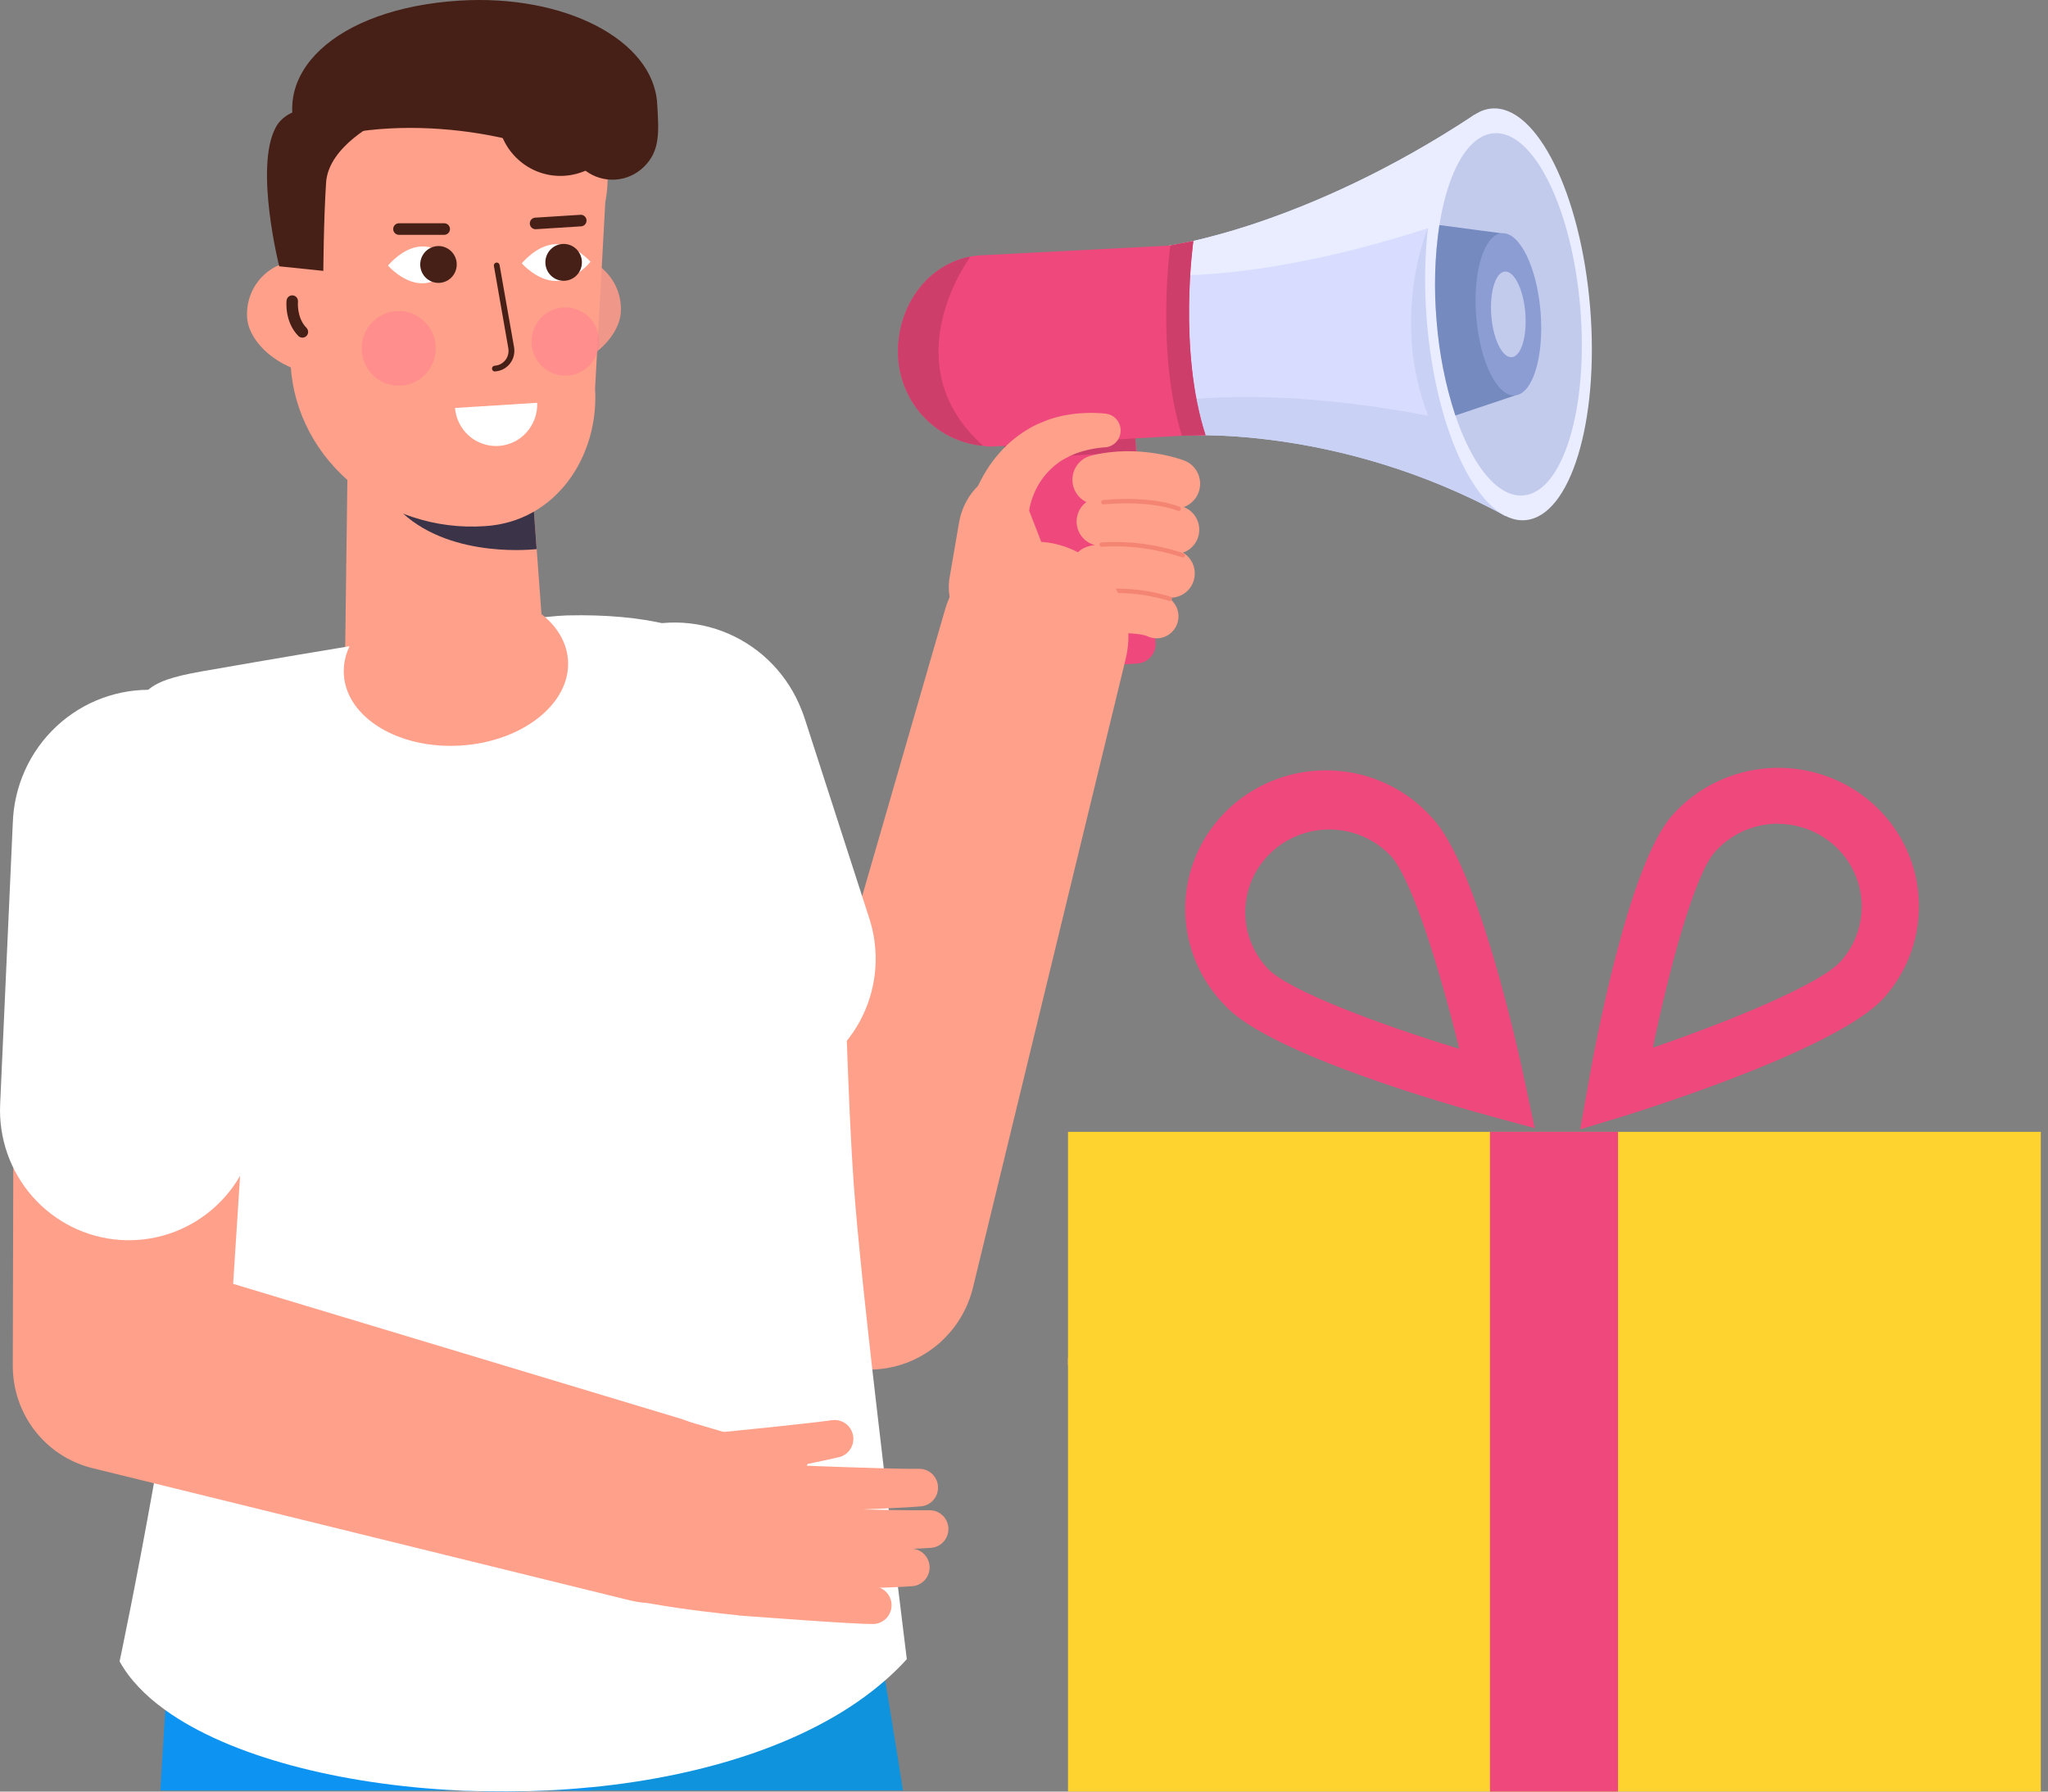 <svg width="80" height="70" viewBox="0 0 80 70" fill="none" xmlns="http://www.w3.org/2000/svg">
<rect x="0" y="0" width="80" height="70" fill="#808080" stroke="none"/>
<g clip-path="url(#clip0_2582_7522)">
<path d="M66.001 53.058H41.719V53.354H66.001V53.058Z" fill="#FFCC73"/>
<path d="M79.719 44.221H41.719V69.999H79.719V44.221Z" fill="#FFD32F"/>
<path d="M63.203 44.221H58.203V69.999H63.203V44.221Z" fill="#EF487D"/>
<path d="M61.727 44.125L62.039 42.363C62.287 40.947 63.604 33.785 65.325 31.853C65.8 31.317 66.378 30.879 67.025 30.563C67.672 30.247 68.376 30.06 69.096 30.012C69.817 29.964 70.54 30.057 71.224 30.284C71.909 30.511 72.541 30.869 73.085 31.337C74.181 32.283 74.851 33.619 74.947 35.051C75.044 36.483 74.56 37.895 73.601 38.976C71.88 40.907 64.857 43.158 63.465 43.597L61.727 44.125ZM69.458 32.182C69.383 32.182 69.302 32.182 69.231 32.19C68.801 32.219 68.38 32.331 67.994 32.521C67.608 32.711 67.264 32.974 66.982 33.296C66.187 34.191 65.203 37.847 64.565 40.934C67.586 39.895 71.135 38.443 71.918 37.545C72.331 37.077 72.599 36.503 72.689 35.889C72.78 35.276 72.691 34.651 72.431 34.086C72.171 33.522 71.752 33.043 71.224 32.706C70.695 32.37 70.08 32.189 69.451 32.187L69.458 32.182Z" fill="#EF487D"/>
<path d="M59.95 44.08L58.199 43.603C56.791 43.22 49.687 41.211 47.906 39.34C47.385 38.826 46.974 38.214 46.698 37.541C46.421 36.868 46.285 36.147 46.298 35.421C46.31 34.695 46.471 33.979 46.77 33.315C47.069 32.652 47.501 32.054 48.039 31.558C48.578 31.062 49.212 30.678 49.904 30.428C50.597 30.178 51.333 30.068 52.07 30.104C52.806 30.14 53.528 30.322 54.192 30.639C54.855 30.955 55.448 31.399 55.934 31.946C57.714 33.817 59.285 40.929 59.581 42.337L59.95 44.08ZM51.918 32.408C51.278 32.41 50.654 32.595 50.12 32.941C49.586 33.287 49.166 33.779 48.912 34.357C48.658 34.934 48.581 35.572 48.689 36.192C48.798 36.813 49.088 37.388 49.524 37.849C50.35 38.717 53.945 40.047 57.001 40.98C56.254 37.916 55.141 34.298 54.316 33.432C54.022 33.121 53.668 32.871 53.275 32.696C52.883 32.521 52.458 32.425 52.027 32.412L51.918 32.408Z" fill="#EF487D"/>
<path d="M44.907 20.771C44.992 20.051 44.791 19.325 44.348 18.754C44.141 18.485 43.878 18.267 43.576 18.116C43.275 17.964 42.944 17.883 42.607 17.878C41.583 17.872 40.508 18.112 39.257 18.403C38.338 18.616 37.623 19.425 37.458 20.444L37.093 22.571C36.999 23.13 37.124 23.703 37.441 24.17C37.758 24.638 38.243 24.963 38.792 25.077C40.589 25.463 42.451 25.42 44.228 24.95C44.868 24.613 44.537 24.042 44.628 23.266L44.907 20.771Z" fill="#FFA08A"/>
<path d="M44.344 17.1L39.211 17.392L42.21 25.142C42.31 25.401 42.49 25.622 42.722 25.773C42.954 25.923 43.227 25.995 43.503 25.98L44.419 25.927C44.522 25.921 44.623 25.894 44.716 25.848C44.809 25.801 44.892 25.736 44.959 25.657C45.027 25.577 45.077 25.485 45.108 25.385C45.139 25.285 45.15 25.18 45.139 25.076L44.344 17.1Z" fill="#EF487D"/>
<g style="mix-blend-mode:multiply">
<path d="M39.211 17.392L39.425 17.946L44.374 17.648L44.344 17.1L39.211 17.392Z" fill="#CD3E6A"/>
</g>
<path d="M57.604 4.48C50.968 8.878 45.688 9.594 45.688 9.594L45.896 13.327L46.103 17.023C46.103 17.023 52.202 16.537 58.813 20.165L59.666 12.362L57.604 4.48Z" fill="#D8DDFF"/>
<path d="M46.031 15.665L46.107 17.025C46.107 17.025 52.206 16.538 58.817 20.166L59.162 17.012C51.202 14.912 46.391 15.609 46.031 15.665Z" fill="#C9D1F4"/>
<path d="M55.803 16.288L56.438 16.371L55.774 8.915C55.774 8.915 54.277 12.397 55.803 16.288Z" fill="#C9D1F4"/>
<path d="M45.688 9.594L45.752 10.755C46.284 10.773 51.051 10.84 58.483 7.949L57.604 4.48C50.968 8.878 45.688 9.594 45.688 9.594Z" fill="#E9EDFF"/>
<path d="M59.583 20.323C61.345 20.176 62.478 16.457 62.115 12.016C61.751 7.575 60.029 4.093 58.267 4.24C56.506 4.387 55.373 8.106 55.736 12.547C56.099 16.988 57.822 20.47 59.583 20.323Z" fill="#E9EDFF"/>
<path d="M59.504 19.358C61.054 19.229 62.051 15.956 61.731 12.048C61.412 8.14 59.896 5.076 58.346 5.206C56.796 5.335 55.798 8.608 56.118 12.516C56.438 16.424 57.954 19.487 59.504 19.358Z" fill="#C3CBED"/>
<path d="M56.226 8.794C56.044 10.027 56.007 11.276 56.116 12.518C56.211 13.782 56.458 15.03 56.85 16.234L59.184 15.452L58.664 9.116L56.226 8.794Z" fill="#758ABF"/>
<path d="M59.181 15.449C59.875 15.392 60.321 13.926 60.178 12.177C60.035 10.427 59.356 9.055 58.663 9.113C57.969 9.171 57.522 10.636 57.666 12.386C57.809 14.136 58.487 15.507 59.181 15.449Z" fill="#8C9DD3"/>
<path d="M58.782 10.611C58.416 10.643 58.182 11.418 58.255 12.34C58.328 13.262 58.689 13.988 59.055 13.955C59.421 13.921 59.655 13.148 59.582 12.226C59.509 11.305 59.151 10.581 58.782 10.611Z" fill="#C3CBED"/>
<path d="M45.69 9.595L38.492 9.967C36.477 9.994 35.051 11.765 35.078 13.8C35.091 14.712 35.438 15.586 36.052 16.254C36.666 16.923 37.503 17.338 38.403 17.419C38.527 17.444 38.655 17.453 38.782 17.445L46.102 17.028L47.088 17.008C46.007 13.669 46.612 9.418 46.612 9.418L45.69 9.595Z" fill="#EF487D"/>
<g style="mix-blend-mode:multiply">
<path d="M45.716 9.589C45.65 10.099 45.2 13.927 46.168 17.023L47.094 17.004C46.012 13.665 46.618 9.414 46.618 9.414L45.716 9.589Z" fill="#CD3E6A"/>
</g>
<path d="M37.91 10.025C36.21 10.348 35.054 11.966 35.078 13.797C35.091 14.709 35.438 15.583 36.052 16.251C36.666 16.92 37.503 17.335 38.403 17.416C34.803 14.192 37.894 10.047 37.91 10.025Z" fill="#CD3E6A"/>
<path d="M45.76 23.451C45.717 23.411 45.67 23.376 45.62 23.345L45.601 23.333C45.475 23.264 45.341 23.21 45.202 23.173C45.13 23.152 45.047 23.133 44.956 23.113C44.866 23.096 44.766 23.079 44.656 23.066C44.569 23.054 44.477 23.045 44.377 23.037H44.369C44.149 23.021 43.896 23.013 43.604 23.019C43.404 23.019 43.187 23.032 42.951 23.051C42.881 23.051 42.808 23.062 42.734 23.068C42.634 23.078 42.536 23.104 42.445 23.148C42.265 23.235 42.121 23.383 42.038 23.566C41.955 23.75 41.938 23.956 41.991 24.151C42.044 24.345 42.163 24.515 42.327 24.63C42.49 24.745 42.689 24.799 42.888 24.781C43.287 24.741 43.688 24.728 44.088 24.743C44.243 24.75 44.371 24.763 44.471 24.776C44.58 24.789 44.687 24.812 44.792 24.846C44.899 24.902 45.017 24.934 45.139 24.939C45.313 24.948 45.486 24.903 45.634 24.81C45.782 24.716 45.898 24.579 45.966 24.417C46.035 24.255 46.052 24.076 46.016 23.903C45.98 23.731 45.892 23.574 45.764 23.453L45.76 23.451Z" fill="#FFA08A"/>
<path d="M46.033 21.51C45.964 21.484 44.324 20.887 42.527 21.343C42.286 21.404 42.08 21.56 41.952 21.775C41.825 21.99 41.788 22.248 41.849 22.491C41.91 22.734 42.064 22.943 42.278 23.071C42.491 23.2 42.746 23.237 42.987 23.175C44.21 22.866 45.38 23.276 45.387 23.284C45.503 23.33 45.627 23.353 45.752 23.351C45.878 23.349 46.001 23.321 46.115 23.269C46.23 23.218 46.333 23.144 46.418 23.052C46.504 22.959 46.57 22.851 46.614 22.732C46.657 22.614 46.676 22.488 46.67 22.361C46.664 22.235 46.633 22.111 46.579 21.997C46.525 21.884 46.449 21.782 46.355 21.698C46.261 21.614 46.152 21.55 46.033 21.51Z" fill="#FFA08A"/>
<path d="M46.208 17.975C46.138 17.949 44.455 17.337 42.615 17.804C42.368 17.867 42.156 18.026 42.026 18.247C41.895 18.468 41.858 18.732 41.92 18.981C41.983 19.23 42.141 19.444 42.359 19.575C42.578 19.707 42.84 19.745 43.087 19.682C44.339 19.365 45.538 19.783 45.55 19.793C45.67 19.843 45.798 19.869 45.928 19.868C46.057 19.867 46.185 19.84 46.304 19.787C46.422 19.735 46.529 19.659 46.618 19.564C46.707 19.469 46.776 19.357 46.821 19.234C46.866 19.112 46.885 18.981 46.879 18.851C46.872 18.72 46.84 18.592 46.783 18.475C46.726 18.357 46.646 18.253 46.548 18.167C46.45 18.082 46.336 18.017 46.213 17.977L46.208 17.975Z" fill="#FFA08A"/>
<path d="M46.285 19.831C46.218 19.8 44.615 19.106 42.795 19.453C42.556 19.505 42.347 19.649 42.211 19.854C42.076 20.06 42.026 20.31 42.071 20.553C42.116 20.795 42.254 21.01 42.454 21.152C42.654 21.293 42.901 21.35 43.142 21.311C44.381 21.075 45.524 21.557 45.535 21.562C45.763 21.662 46.02 21.667 46.252 21.576C46.483 21.485 46.669 21.304 46.768 21.075C46.867 20.845 46.872 20.585 46.782 20.352C46.691 20.118 46.513 19.931 46.285 19.831Z" fill="#FFA08A"/>
<path d="M45.721 23.315C45.667 23.296 44.361 22.858 42.951 23.047C42.93 23.05 42.911 23.06 42.897 23.076C42.883 23.091 42.875 23.112 42.875 23.133C42.875 23.154 42.883 23.174 42.897 23.19C42.911 23.206 42.93 23.216 42.951 23.218C42.958 23.219 42.965 23.219 42.973 23.218C44.345 23.033 45.654 23.472 45.667 23.477C45.678 23.482 45.689 23.483 45.701 23.483C45.712 23.483 45.724 23.48 45.734 23.475C45.744 23.47 45.754 23.463 45.761 23.454C45.769 23.446 45.775 23.436 45.778 23.425C45.782 23.414 45.783 23.402 45.782 23.39C45.782 23.379 45.778 23.368 45.773 23.357C45.768 23.347 45.76 23.338 45.751 23.331C45.742 23.323 45.732 23.318 45.721 23.315Z" fill="#F48573"/>
<path d="M46.235 21.617C45.202 21.269 44.112 21.125 43.025 21.193C43.014 21.194 43.003 21.196 42.993 21.201C42.983 21.206 42.974 21.213 42.967 21.221C42.959 21.229 42.954 21.239 42.95 21.25C42.946 21.26 42.945 21.271 42.946 21.283C42.947 21.303 42.954 21.322 42.968 21.337C42.981 21.351 43 21.361 43.019 21.363H43.034C44.097 21.297 45.162 21.437 46.173 21.776C46.183 21.78 46.194 21.782 46.205 21.782C46.217 21.782 46.228 21.779 46.238 21.775C46.248 21.77 46.257 21.764 46.265 21.756C46.273 21.747 46.279 21.738 46.283 21.727C46.287 21.717 46.289 21.705 46.289 21.694C46.289 21.683 46.286 21.672 46.282 21.661C46.277 21.651 46.271 21.642 46.263 21.634C46.255 21.626 46.245 21.62 46.235 21.616V21.617Z" fill="#F48573"/>
<path d="M46.074 19.801C46.034 19.783 45.074 19.361 43.091 19.537C43.071 19.539 43.051 19.549 43.037 19.565C43.023 19.581 43.016 19.601 43.016 19.622C43.016 19.643 43.023 19.664 43.037 19.679C43.051 19.695 43.071 19.705 43.091 19.707H43.109C45.043 19.536 45.998 19.953 46.009 19.957C46.029 19.967 46.053 19.968 46.074 19.959C46.095 19.951 46.112 19.935 46.122 19.914C46.131 19.893 46.132 19.869 46.123 19.848C46.115 19.827 46.099 19.809 46.079 19.8L46.074 19.801Z" fill="#F48573"/>
<path d="M43.209 16.163C42.701 16.109 42.188 16.125 41.685 16.211L41.585 16.227L41.485 16.249L41.291 16.295C41.163 16.333 41.032 16.367 40.905 16.417C40.778 16.466 40.652 16.518 40.526 16.572C40.4 16.627 40.279 16.694 40.16 16.767C39.681 17.051 39.255 17.42 38.905 17.857C38.728 18.074 38.569 18.306 38.43 18.551C38.359 18.673 38.295 18.799 38.23 18.931C38.199 18.997 38.17 19.063 38.142 19.133C38.128 19.167 38.113 19.204 38.1 19.243L38.079 19.303L38.068 19.337L38.062 19.357L38.053 19.388C37.996 19.674 38.052 19.97 38.208 20.215C38.365 20.46 38.61 20.634 38.891 20.7C39.172 20.765 39.468 20.718 39.715 20.567C39.962 20.416 40.141 20.174 40.214 19.892V19.904C40.214 19.901 40.214 19.899 40.214 19.897C40.214 19.89 40.214 19.885 40.214 19.877C40.214 19.869 40.219 19.845 40.222 19.827C40.229 19.791 40.238 19.753 40.247 19.715C40.267 19.638 40.29 19.558 40.319 19.48C40.373 19.321 40.44 19.166 40.519 19.019C40.681 18.721 40.894 18.456 41.148 18.235C41.211 18.177 41.28 18.129 41.348 18.075C41.416 18.022 41.49 17.975 41.567 17.936C41.644 17.898 41.722 17.854 41.801 17.812L41.925 17.759L41.987 17.731L42.051 17.708C42.412 17.58 42.788 17.502 43.17 17.476H43.192C43.35 17.459 43.498 17.383 43.605 17.264C43.712 17.145 43.773 16.99 43.775 16.828C43.777 16.667 43.721 16.511 43.617 16.389C43.513 16.266 43.368 16.187 43.21 16.165L43.209 16.163Z" fill="#FFA08A"/>
<path d="M23.07 69.959H21.347C20.324 70.008 19.299 70.013 18.286 69.974V69.959L18.152 69.281L17.718 67C17.439 65.478 17.159 63.955 16.919 62.427C16.66 60.801 16.877 59.135 17.541 57.631C18.206 56.128 19.291 54.852 20.663 53.961C20.773 53.889 20.887 53.818 21.001 53.752C21.969 53.189 23.037 52.826 24.145 52.683C25.253 52.541 26.378 52.622 27.454 52.923C28.53 53.223 29.536 53.737 30.414 54.433C31.292 55.13 32.023 55.995 32.566 56.98C32.627 57.09 32.685 57.201 32.74 57.314C33.002 57.843 33.208 58.398 33.354 58.97L33.36 58.991C33.395 59.127 33.426 59.265 33.454 59.403C33.528 59.765 33.598 60.127 33.666 60.49C33.671 60.52 33.677 60.55 33.683 60.581C33.771 61.043 33.856 61.506 33.939 61.97C33.945 61.996 33.949 62.022 33.953 62.049C34.037 62.513 34.12 62.979 34.201 63.445C34.236 63.641 34.27 63.836 34.301 64.032L34.574 65.652L34.693 66.351L35.069 68.672C35.136 69.101 35.202 69.529 35.269 69.957H23.072L23.07 69.959Z" fill="#1093DD"/>
<path d="M20.134 12.057C20.112 13.205 20.47 14.385 21.607 14.407C22.745 14.429 24.232 13.285 24.254 12.137C24.262 11.863 24.216 11.589 24.119 11.332C24.021 11.075 23.874 10.841 23.686 10.642C23.499 10.443 23.274 10.283 23.024 10.172C22.775 10.062 22.506 10.002 22.234 9.996C21.962 9.991 21.691 10.04 21.438 10.141C21.184 10.242 20.953 10.393 20.758 10.584C20.563 10.776 20.407 11.005 20.3 11.257C20.193 11.51 20.136 11.782 20.134 12.057Z" fill="#EF9789"/>
<path d="M41.451 21.311C40.99 21.175 40.508 21.132 40.03 21.185C39.553 21.237 39.09 21.384 38.669 21.617C38.248 21.85 37.877 22.164 37.576 22.542C37.275 22.919 37.051 23.353 36.916 23.818L33.602 35.277L31.139 28.124C31.108 28.034 31.069 27.93 31.032 27.841C30.786 27.249 30.428 26.712 29.976 26.259C29.525 25.807 28.989 25.449 28.401 25.205C27.812 24.962 27.182 24.838 26.546 24.84C25.909 24.842 25.28 24.971 24.693 25.219C24.106 25.467 23.573 25.829 23.125 26.284C22.677 26.74 22.322 27.28 22.081 27.874C21.84 28.468 21.716 29.104 21.719 29.746C21.721 30.388 21.849 31.023 22.094 31.616L30.021 50.722L30.115 50.951C30.458 51.764 31.046 52.448 31.796 52.905C32.545 53.362 33.419 53.57 34.292 53.499C35.165 53.427 35.993 53.08 36.66 52.507C37.327 51.934 37.798 51.164 38.007 50.306L43.975 25.731C44.197 24.808 44.059 23.834 43.589 23.012C43.119 22.189 42.354 21.58 41.451 21.311Z" fill="#FFA08A"/>
<path d="M23.11 69.959L23.123 69.829C23.19 69.207 23.251 68.584 23.306 67.962L23.512 65.635C23.6 64.531 23.688 63.426 23.755 62.321C23.755 62.298 23.755 62.275 23.755 62.252C23.782 61.826 23.805 61.399 23.824 60.972C23.865 59.972 23.73 58.972 23.424 58.02C22.823 56.121 21.581 54.494 19.914 53.424C18.855 52.743 17.657 52.313 16.41 52.166C16.121 52.131 15.83 52.112 15.539 52.107C13.461 52.079 11.447 52.828 9.884 54.211C8.321 55.593 7.322 57.511 7.078 59.594C6.897 61.142 6.769 62.695 6.643 64.248L6.472 66.577C6.472 66.658 6.461 66.738 6.456 66.818C6.41 67.515 6.366 68.213 6.325 68.911C6.305 69.26 6.285 69.609 6.266 69.959H17.921C18.043 69.966 18.166 69.971 18.29 69.974C19.302 70.013 20.327 70.008 21.351 69.959H23.11Z" fill="#0D94F2"/>
<path d="M31.442 28.098L33.962 35.898C34.363 37.149 34.268 38.508 33.697 39.69C33.125 40.871 32.123 41.783 30.899 42.234C29.676 42.686 28.327 42.641 27.135 42.11C25.944 41.578 25.003 40.602 24.509 39.385L21.45 31.783C21.176 31.128 21.034 30.424 21.031 29.712C21.029 29.001 21.167 28.296 21.437 27.638C21.707 26.981 22.103 26.384 22.604 25.883C23.104 25.381 23.698 24.985 24.352 24.718C25.005 24.45 25.705 24.316 26.41 24.323C27.115 24.331 27.811 24.48 28.459 24.761C29.107 25.043 29.693 25.451 30.183 25.963C30.672 26.475 31.057 27.08 31.313 27.743C31.359 27.855 31.404 27.983 31.442 28.098Z" fill="white"/>
<path d="M13.577 18.174L13.453 27.658C15.884 31.414 20.144 30.324 21.402 27.381L20.754 18.612C19.351 16.457 15.822 15.763 13.577 18.174Z" fill="#FFA08A"/>
<path d="M35.422 64.827C35.158 65.118 34.877 65.393 34.58 65.651C31.847 68.047 27.593 69.384 23.125 69.828H23.098C23.098 69.828 23.098 69.828 23.092 69.828C22.514 69.886 21.934 69.929 21.353 69.956C20.329 70.005 19.304 70.01 18.291 69.971C18.169 69.971 18.046 69.966 17.922 69.956C13.286 69.735 8.967 68.621 6.457 66.816C5.668 66.248 5.058 65.612 4.672 64.913C4.672 64.913 5.322 61.844 6.013 57.952C6.403 55.75 6.807 53.288 7.112 50.967C7.174 50.51 7.23 50.059 7.281 49.616C7.355 48.995 7.419 48.391 7.472 47.813C7.539 47.083 7.587 46.394 7.614 45.764C7.774 41.897 7.148 38.278 5.949 35.272C5.016 32.93 4.955 32.317 5.057 29.797C5.099 28.742 5.162 28.034 5.371 27.537C5.448 27.346 5.562 27.173 5.707 27.027C6.107 26.63 6.759 26.432 7.859 26.236C8.625 26.1 10.929 25.699 13.488 25.277C13.543 25.267 13.598 25.258 13.653 25.25C16.432 24.791 19.479 24.314 21.165 24.128L21.297 24.111C21.657 24.073 21.948 24.05 22.151 24.045C23.669 24.009 24.969 24.131 26.082 24.398C26.702 24.541 27.305 24.75 27.882 25.021C29.421 25.755 30.481 26.881 31.216 28.327C31.68 29.271 32.023 30.27 32.24 31.3C32.65 33.126 32.831 35.234 32.948 37.555C32.999 38.564 33.038 39.61 33.079 40.691C33.145 42.453 33.214 44.304 33.346 46.217C33.38 46.703 33.428 47.277 33.487 47.919C33.631 49.487 33.843 51.457 34.075 53.513C34.22 54.79 34.375 56.1 34.523 57.369C34.586 57.898 34.648 58.422 34.709 58.931C34.709 58.953 34.714 58.975 34.717 58.996C34.779 59.515 34.84 60.021 34.899 60.509C34.899 60.52 34.899 60.532 34.899 60.544C34.961 61.055 35.021 61.545 35.077 62.006C35.22 63.169 35.34 64.147 35.422 64.827Z" fill="white"/>
<path d="M20.762 18.707L20.962 21.453C20.962 21.453 17.709 21.857 15.734 20.055L20.762 18.707Z" fill="#3B3348"/>
<path d="M26.513 55.408L9.107 50.162L10.229 32.733C10.235 32.638 10.239 32.531 10.239 32.43C10.24 31.789 10.117 31.153 9.875 30.559C9.634 29.965 9.278 29.426 8.83 28.971C8.382 28.515 7.849 28.154 7.262 27.907C6.675 27.659 6.046 27.531 5.41 27.529C4.774 27.527 4.144 27.652 3.555 27.896C2.967 28.14 2.432 28.498 1.981 28.951C1.53 29.403 1.172 29.941 0.927 30.533C0.682 31.125 0.555 31.76 0.553 32.402L0.5 53.121V53.364C0.498 54.284 0.803 55.178 1.365 55.903C1.927 56.627 2.714 57.14 3.599 57.359L24.604 62.528C25.532 62.761 26.514 62.618 27.338 62.129C28.163 61.64 28.764 60.844 29.015 59.913C29.265 58.981 29.143 57.988 28.676 57.146C28.209 56.303 27.433 55.68 26.515 55.408H26.513Z" fill="#FFA08A"/>
<path d="M11.111 32.92L10.044 43.868C9.917 45.187 9.285 46.404 8.281 47.26C7.278 48.115 5.983 48.54 4.673 48.445C3.363 48.35 2.141 47.742 1.269 46.751C0.397 45.76 -0.056 44.464 0.006 43.14L0.5 32.15C0.523 31.439 0.685 30.74 0.978 30.093C1.27 29.445 1.687 28.863 2.205 28.38C2.722 27.897 3.329 27.522 3.991 27.278C4.654 27.034 5.357 26.924 6.061 26.957C6.766 26.989 7.456 27.162 8.094 27.466C8.731 27.77 9.302 28.199 9.774 28.728C10.246 29.256 10.609 29.874 10.842 30.546C11.075 31.217 11.173 31.928 11.132 32.639C11.128 32.726 11.12 32.833 11.111 32.92Z" fill="white"/>
<path d="M23.342 62.052C23.342 62.052 21.989 56.818 26.041 55.293L31.657 56.947L28.892 63.116C28.892 63.116 24.249 62.687 23.342 62.052Z" fill="#FFA08A"/>
<path d="M30.255 58.89L33.287 58.968L34.802 58.999L35.555 59.008H35.928C36.054 59.008 36.167 59.008 36.282 59.008H36.309C36.498 59.005 36.681 59.076 36.819 59.208C36.957 59.339 37.038 59.519 37.047 59.71C37.055 59.901 36.989 60.087 36.864 60.23C36.738 60.373 36.561 60.461 36.373 60.475C36.234 60.485 36.096 60.494 35.973 60.5L35.586 60.518L34.82 60.547L33.296 60.595L30.253 60.672C30.022 60.673 29.8 60.583 29.635 60.42C29.469 60.258 29.373 60.037 29.367 59.804C29.362 59.571 29.446 59.346 29.603 59.175C29.761 59.004 29.978 58.903 30.208 58.892H30.259L30.255 58.89Z" fill="#FFA08A"/>
<path d="M29.52 60.389L32.552 60.467L34.066 60.498L34.82 60.508H35.193C35.319 60.508 35.434 60.508 35.548 60.508H35.574C35.763 60.505 35.946 60.576 36.084 60.708C36.222 60.839 36.304 61.019 36.312 61.21C36.321 61.401 36.255 61.587 36.129 61.73C36.003 61.873 35.827 61.961 35.638 61.975C35.5 61.985 35.362 61.994 35.238 62L34.851 62.018L34.086 62.047L32.562 62.096L29.518 62.172C29.401 62.178 29.284 62.16 29.173 62.119C29.063 62.078 28.961 62.016 28.875 61.935C28.789 61.854 28.72 61.757 28.672 61.648C28.623 61.54 28.597 61.423 28.594 61.305C28.591 61.186 28.612 61.068 28.655 60.958C28.698 60.847 28.762 60.746 28.844 60.661C28.926 60.576 29.024 60.508 29.132 60.462C29.241 60.416 29.357 60.392 29.474 60.392H29.524L29.52 60.389Z" fill="#FFA08A"/>
<path d="M29.172 61.36L31.665 61.697L32.909 61.854L33.528 61.927C33.733 61.95 33.937 61.97 34.128 61.985H34.149C34.339 61.998 34.516 62.086 34.642 62.23C34.769 62.373 34.835 62.561 34.826 62.753C34.816 62.945 34.733 63.126 34.594 63.256C34.454 63.387 34.269 63.457 34.079 63.452C33.845 63.452 33.63 63.44 33.416 63.429L32.778 63.394L31.512 63.312L28.989 63.13C28.872 63.125 28.756 63.095 28.65 63.044C28.544 62.993 28.449 62.92 28.371 62.832C28.293 62.743 28.233 62.639 28.195 62.527C28.157 62.414 28.142 62.295 28.151 62.177C28.159 62.058 28.191 61.943 28.244 61.837C28.297 61.731 28.371 61.637 28.461 61.56C28.551 61.484 28.655 61.426 28.767 61.39C28.88 61.355 28.998 61.342 29.115 61.354L29.166 61.359L29.172 61.36Z" fill="#FFA08A"/>
<path d="M29.858 57.207L32.895 57.319L34.408 57.366L35.162 57.384L35.534 57.389C35.661 57.389 35.775 57.389 35.89 57.389H35.917C36.104 57.39 36.284 57.463 36.419 57.594C36.553 57.725 36.633 57.903 36.641 58.091C36.649 58.28 36.585 58.465 36.462 58.607C36.339 58.749 36.166 58.838 35.98 58.855C35.842 58.866 35.703 58.877 35.58 58.884L35.193 58.907L34.427 58.944L32.904 59.009L29.852 59.118C29.727 59.123 29.602 59.102 29.485 59.058C29.369 59.014 29.261 58.947 29.17 58.861C29.079 58.776 29.005 58.673 28.953 58.558C28.901 58.444 28.872 58.32 28.868 58.194C28.863 58.068 28.884 57.943 28.927 57.825C28.971 57.706 29.037 57.598 29.122 57.506C29.207 57.414 29.309 57.34 29.423 57.287C29.536 57.235 29.659 57.206 29.784 57.201H29.858V57.207Z" fill="#FFA08A"/>
<path d="M27.752 56.002L30.151 55.758L31.346 55.628C31.746 55.584 32.146 55.539 32.516 55.486H32.532C32.714 55.468 32.896 55.519 33.043 55.63C33.189 55.74 33.289 55.903 33.322 56.084C33.355 56.266 33.32 56.453 33.222 56.61C33.124 56.766 32.972 56.88 32.795 56.928C32.376 57.029 31.987 57.106 31.588 57.189L30.396 57.43L28.021 57.895C27.774 57.944 27.518 57.891 27.309 57.749C27.1 57.607 26.956 57.387 26.908 57.138C26.86 56.888 26.912 56.63 27.053 56.419C27.194 56.209 27.412 56.063 27.659 56.015C27.687 56.015 27.715 56.005 27.743 56.002H27.752Z" fill="#FFA08A"/>
<path d="M23.708 6.542V6.522C23.453 3.447 20.472 1.148 16.997 1.368C13.479 1.591 10.784 4.307 10.979 7.433C11.012 7.957 11.125 8.472 11.316 8.96L11.341 13.919C11.35 15.771 12.169 17.531 13.608 18.787C15.091 20.057 17.006 20.692 18.947 20.557C21.74 20.381 23.404 17.803 23.245 15.183L23.645 7.892C23.725 7.475 23.753 7.05 23.726 6.626C23.714 6.598 23.71 6.571 23.708 6.542Z" fill="#FFA08A"/>
<path d="M13.765 12.139C13.836 13.285 13.53 14.48 12.394 14.552C11.258 14.623 9.723 13.543 9.652 12.399C9.636 12.126 9.672 11.853 9.76 11.595C9.847 11.336 9.985 11.098 10.164 10.893C10.343 10.689 10.56 10.521 10.803 10.401C11.046 10.281 11.31 10.211 11.58 10.194C11.85 10.176 12.121 10.213 12.377 10.302C12.633 10.39 12.869 10.529 13.072 10.709C13.275 10.89 13.441 11.109 13.559 11.354C13.678 11.6 13.748 11.866 13.765 12.139Z" fill="#FFA08A"/>
<path d="M23.738 6.032C24.638 5.002 24.541 3.431 23.52 2.523C22.5 1.615 20.943 1.713 20.043 2.743C19.144 3.773 19.241 5.344 20.262 6.252C21.282 7.16 22.839 7.061 23.738 6.032Z" fill="#461F16"/>
<path d="M17.94 0.025C13.103 0.328 10.377 2.927 11.784 5.708C15.474 4.25 20.997 5.27 22.871 6.67C23.207 6.922 23.621 7.045 24.039 7.017C24.457 6.99 24.852 6.813 25.152 6.519C25.79 5.895 25.74 5.167 25.67 4.036C25.516 1.561 22.055 -0.235 17.94 0.025Z" fill="#461F16"/>
<path d="M14.832 4.733C14.832 4.733 12.833 5.689 12.738 7.13C12.643 8.57 12.63 10.584 12.63 10.584L10.907 10.405C10.907 10.405 9.931 6.533 10.77 4.98C11.61 3.426 14.832 4.733 14.832 4.733Z" fill="#461F16"/>
<path d="M19.334 14.514C19.319 14.515 19.304 14.512 19.291 14.507C19.277 14.502 19.264 14.494 19.254 14.483C19.243 14.473 19.235 14.461 19.229 14.447C19.223 14.434 19.219 14.419 19.219 14.405C19.218 14.39 19.221 14.375 19.226 14.361C19.231 14.347 19.239 14.335 19.25 14.324C19.26 14.313 19.272 14.304 19.285 14.298C19.299 14.292 19.313 14.289 19.328 14.289C19.409 14.283 19.488 14.26 19.56 14.222C19.632 14.183 19.695 14.129 19.745 14.064C19.795 13.999 19.83 13.924 19.849 13.844C19.868 13.764 19.87 13.681 19.855 13.6L19.293 10.391C19.288 10.362 19.294 10.331 19.311 10.306C19.328 10.282 19.354 10.265 19.383 10.26C19.413 10.254 19.443 10.261 19.467 10.278C19.492 10.295 19.508 10.321 19.514 10.351L20.079 13.557C20.099 13.669 20.096 13.784 20.07 13.895C20.044 14.006 19.994 14.11 19.925 14.2C19.855 14.291 19.768 14.365 19.668 14.419C19.569 14.472 19.459 14.504 19.346 14.511L19.334 14.514Z" fill="#461F16"/>
<path d="M20.984 15.738C21 16.162 20.852 16.576 20.57 16.891C20.289 17.206 19.896 17.397 19.476 17.424C19.057 17.45 18.643 17.309 18.325 17.032C18.007 16.755 17.809 16.363 17.773 15.94L20.984 15.738Z" fill="white"/>
<path d="M20.926 8.956C20.897 8.957 20.868 8.952 20.84 8.941C20.813 8.931 20.787 8.915 20.766 8.895C20.744 8.874 20.727 8.85 20.715 8.823C20.703 8.796 20.696 8.766 20.695 8.737C20.695 8.707 20.699 8.678 20.71 8.65C20.72 8.622 20.736 8.597 20.756 8.575C20.776 8.553 20.8 8.536 20.827 8.524C20.854 8.511 20.883 8.505 20.912 8.504L22.679 8.392C22.737 8.389 22.794 8.41 22.838 8.45C22.881 8.489 22.907 8.545 22.911 8.603C22.915 8.662 22.895 8.72 22.857 8.765C22.819 8.81 22.765 8.838 22.707 8.843L20.94 8.955L20.926 8.956Z" fill="#461F16"/>
<path d="M17.352 9.175H15.583C15.524 9.175 15.467 9.151 15.425 9.108C15.383 9.066 15.359 9.009 15.359 8.949C15.359 8.889 15.383 8.831 15.425 8.789C15.467 8.746 15.524 8.723 15.583 8.723H17.353C17.412 8.723 17.469 8.746 17.511 8.789C17.553 8.831 17.577 8.889 17.577 8.949C17.577 9.009 17.553 9.066 17.511 9.108C17.469 9.151 17.412 9.175 17.353 9.175H17.352Z" fill="#461F16"/>
<path d="M17.999 29.129C20.417 28.976 22.293 27.488 22.188 25.805C22.084 24.122 20.038 22.882 17.62 23.035C15.202 23.188 13.327 24.677 13.432 26.359C13.536 28.042 15.581 29.282 17.999 29.129Z" fill="#FFA08A"/>
<path d="M11.81 13.192C11.78 13.192 11.751 13.186 11.724 13.174C11.696 13.163 11.671 13.146 11.65 13.124C11.107 12.564 11.19 11.767 11.194 11.734C11.203 11.676 11.233 11.623 11.279 11.587C11.325 11.551 11.383 11.535 11.441 11.541C11.499 11.548 11.552 11.577 11.589 11.622C11.626 11.668 11.644 11.726 11.639 11.784C11.639 11.797 11.58 12.407 11.97 12.807C11.991 12.829 12.008 12.853 12.019 12.881C12.03 12.908 12.036 12.938 12.036 12.967C12.036 12.997 12.03 13.027 12.019 13.054C12.008 13.081 11.991 13.106 11.97 13.127C11.949 13.148 11.924 13.165 11.897 13.176C11.869 13.187 11.84 13.193 11.81 13.192Z" fill="#461F16"/>
<path d="M17.841 10.319C17.841 10.319 17.255 11.053 16.514 11.069C15.773 11.085 15.156 10.378 15.156 10.378C15.156 10.378 15.741 9.644 16.483 9.628C17.225 9.612 17.841 10.319 17.841 10.319Z" fill="white"/>
<path d="M17.842 10.32C17.844 10.462 17.805 10.602 17.729 10.722C17.653 10.842 17.544 10.936 17.414 10.993C17.285 11.05 17.142 11.068 17.003 11.043C16.864 11.018 16.736 10.952 16.634 10.854C16.532 10.755 16.461 10.628 16.431 10.489C16.4 10.35 16.412 10.205 16.463 10.072C16.514 9.94 16.603 9.825 16.718 9.744C16.834 9.662 16.971 9.617 17.112 9.613C17.206 9.611 17.299 9.628 17.387 9.663C17.474 9.697 17.554 9.748 17.622 9.814C17.689 9.88 17.744 9.958 17.782 10.045C17.819 10.132 17.84 10.225 17.842 10.32Z" fill="#461F16"/>
<path d="M23.067 10.228C23.067 10.228 22.482 10.962 21.741 10.978C20.999 10.994 20.383 10.29 20.383 10.29C20.383 10.29 20.969 9.556 21.709 9.54C22.45 9.524 23.067 10.228 23.067 10.228Z" fill="white"/>
<path d="M22.526 10.756C22.802 10.473 22.799 10.017 22.518 9.737C22.237 9.458 21.785 9.462 21.509 9.745C21.232 10.029 21.236 10.485 21.517 10.764C21.797 11.043 22.249 11.04 22.526 10.756Z" fill="#461F16"/>
<path opacity="0.5" d="M16.596 14.641C17.16 14.072 17.16 13.149 16.596 12.579C16.032 12.01 15.117 12.01 14.553 12.579C13.989 13.149 13.989 14.072 14.553 14.641C15.117 15.21 16.032 15.21 16.596 14.641Z" fill="#FF7D90"/>
<path opacity="0.5" d="M22.537 14.596C23.222 14.344 23.575 13.579 23.325 12.887C23.075 12.196 22.316 11.84 21.631 12.093C20.946 12.345 20.593 13.11 20.844 13.802C21.094 14.493 21.852 14.849 22.537 14.596Z" fill="#FF7D90"/>
</g>
<defs>
<clipPath id="clip0_2582_7522">
<rect width="80" height="70" fill="white"/>
</clipPath>
</defs>
</svg>
